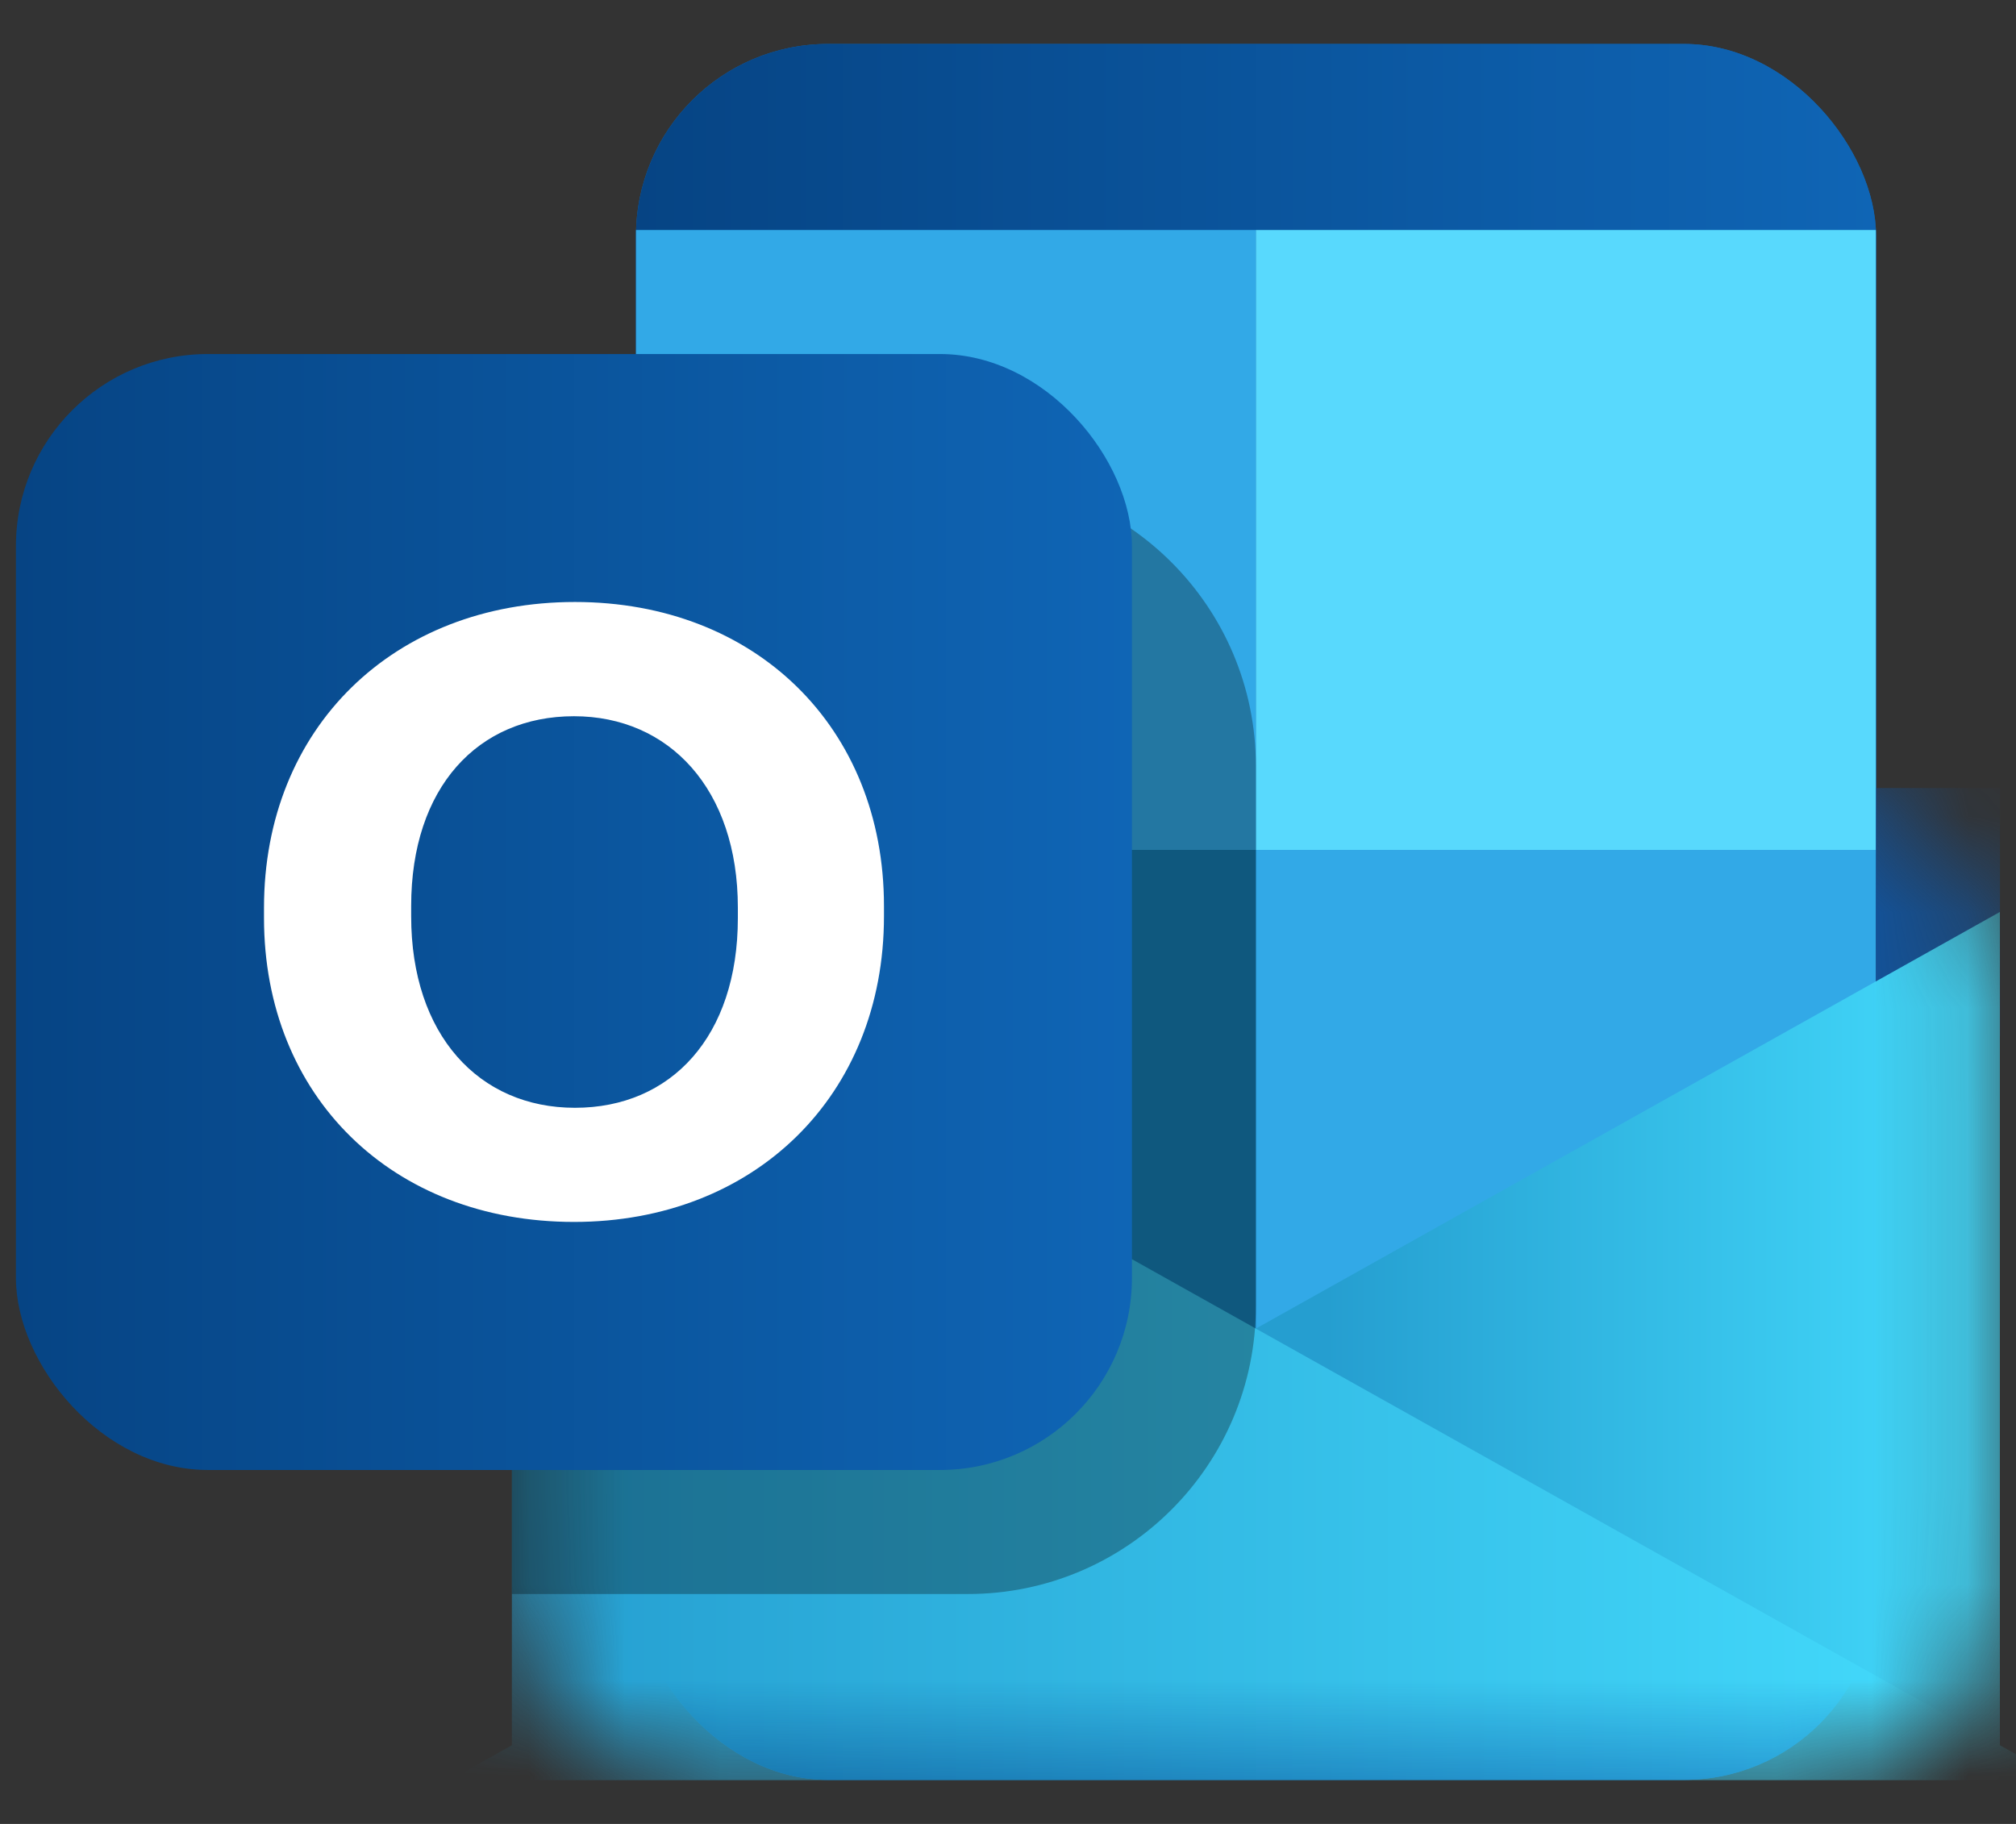 <svg width="21" height="19" viewBox="0 0 21 19" fill="none" xmlns="http://www.w3.org/2000/svg">
    <rect x="0" y="0" width="21" height="19" fill="#333333" stroke="none"/>
    <rect x="6.625" y="0.458" width="12.917" height="18.083" rx="2" fill="#1066B5"/>
    <rect x="6.625" y="0.458" width="12.917" height="18.083" rx="2" fill="url(#paint0_linear_695_441)"/>
    <rect x="6.625" y="2.396" width="6.458" height="6.458" fill="#32A9E7"/>
    <rect x="6.625" y="8.854" width="6.458" height="6.458" fill="#167EB4"/>
    <rect x="13.082" y="8.854" width="6.458" height="6.458" fill="#32A9E7"/>
    <rect x="13.082" y="2.396" width="6.458" height="6.458" fill="#58D9FD"/>
    <mask id="mask0_695_441" style="mask-type:alpha" maskUnits="userSpaceOnUse" x="5" y="8" width="16" height="11">
        <path d="M5.332 8.209H18.832C19.937 8.209 20.832 9.104 20.832 10.209V16.542C20.832 17.646 19.937 18.542 18.832 18.542H7.332C6.227 18.542 5.332 17.646 5.332 16.542V8.209Z" fill="url(#paint1_linear_695_441)"/>
    </mask>
    <g mask="url(#mask0_695_441)">
        <path d="M20.833 8.209V10.792H19.541V8.209H20.833Z" fill="#135298"/>
        <path d="M20.832 18.542V9.5L4.686 18.542H20.832Z" fill="url(#paint2_linear_695_441)"/>
        <path d="M5.332 18.542V9.5L21.478 18.542H5.332Z" fill="url(#paint3_linear_695_441)"/>
    </g>
    <path d="M5.332 7.979C5.332 6.323 6.675 4.979 8.332 4.979H10.082C11.739 4.979 13.082 6.323 13.082 7.979V13.604C13.082 15.261 11.739 16.605 10.082 16.605H5.332V7.979Z" fill="black" fill-opacity="0.3"/>
    <rect x="0.166" y="3.688" width="11.625" height="11.625" rx="2" fill="url(#paint4_linear_695_441)"/>
    <path d="M9.208 9.545V9.438C9.208 7.577 7.87 6.271 5.989 6.271C4.099 6.271 2.75 7.586 2.75 9.455V9.563C2.75 11.423 4.089 12.729 5.979 12.729C7.859 12.729 9.208 11.414 9.208 9.545ZM7.686 9.563C7.686 10.797 6.991 11.54 5.989 11.54C4.988 11.54 4.283 10.779 4.283 9.545V9.438C4.283 8.203 4.978 7.461 5.979 7.461C6.97 7.461 7.686 8.221 7.686 9.455V9.563Z" fill="white"/>
    <defs>
        <linearGradient id="paint0_linear_695_441" x1="6.625" y1="9.5" x2="19.542" y2="9.5" gradientUnits="userSpaceOnUse">
            <stop stop-color="#064484"/>
            <stop offset="1" stop-color="#0F65B5"/>
        </linearGradient>
        <linearGradient id="paint1_linear_695_441" x1="5.332" y1="16.455" x2="20.832" y2="16.455" gradientUnits="userSpaceOnUse">
            <stop stop-color="#1B366F"/>
            <stop offset="1" stop-color="#2657B0"/>
        </linearGradient>
        <linearGradient id="paint2_linear_695_441" x1="20.832" y1="14.021" x2="5.332" y2="14.021" gradientUnits="userSpaceOnUse">
            <stop stop-color="#44DCFD"/>
            <stop offset="0.453" stop-color="#259ED0"/>
        </linearGradient>
        <linearGradient id="paint3_linear_695_441" x1="5.332" y1="14.021" x2="20.832" y2="14.021" gradientUnits="userSpaceOnUse">
            <stop stop-color="#259ED0"/>
            <stop offset="1" stop-color="#44DCFD"/>
        </linearGradient>
        <linearGradient id="paint4_linear_695_441" x1="0.166" y1="9.5" x2="11.791" y2="9.5" gradientUnits="userSpaceOnUse">
            <stop stop-color="#064484"/>
            <stop offset="1" stop-color="#0F65B5"/>
        </linearGradient>
    </defs>
</svg>
